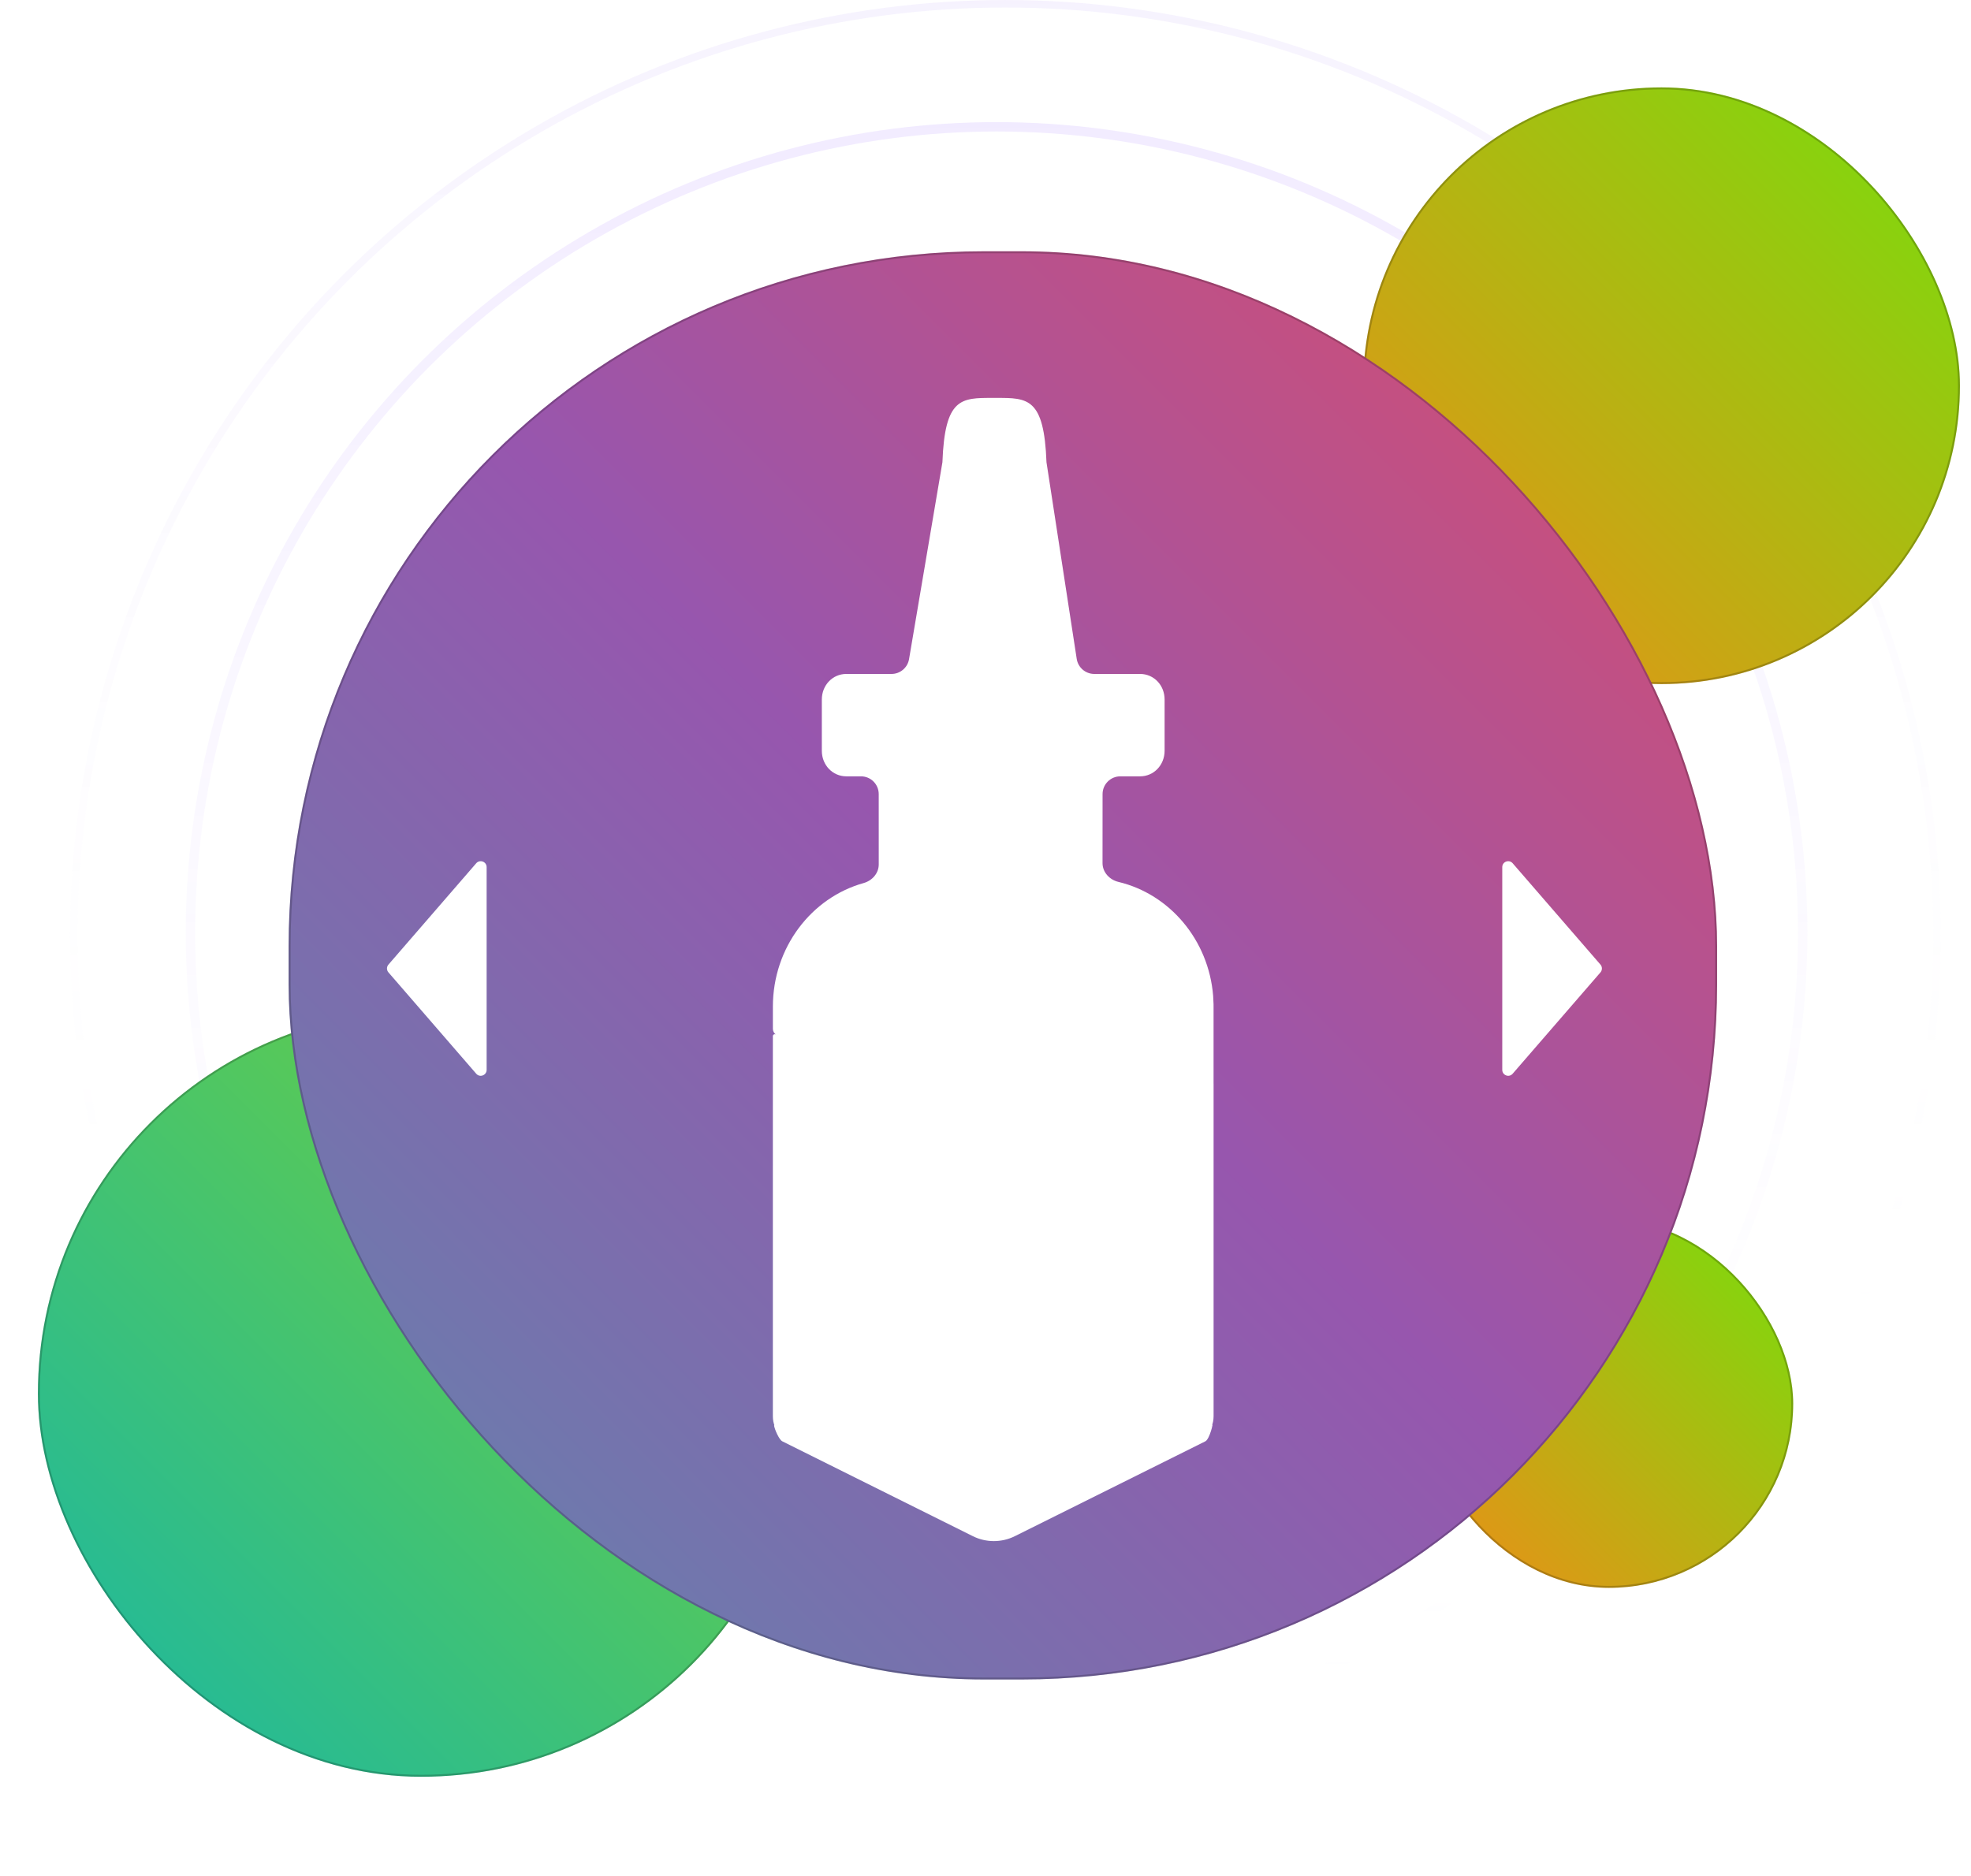 <svg width="104" height="99" viewBox="0 0 104 99" fill="none" xmlns="http://www.w3.org/2000/svg">
<circle cx="52.584" cy="49.227" r="42.535" stroke="url(#paint0_linear)" stroke-opacity="0.25" stroke-width="0.495" stroke-linecap="square"/>
<circle cx="53.052" cy="49.356" r="49.157" stroke="url(#paint1_linear)" stroke-opacity="0.2" stroke-width="0.396" stroke-linecap="round" stroke-linejoin="round"/>
<rect x="75.168" y="64.351" width="19.45" height="19.45" rx="9.725" fill="url(#paint2_linear)"/>
<rect x="75.219" y="64.402" width="19.347" height="19.347" rx="9.673" stroke="black" stroke-opacity="0.2" stroke-width="0.103"/>
<rect x="71.926" y="4.613" width="31.49" height="31.49" rx="15.745" fill="url(#paint3_linear)"/>
<rect x="71.977" y="4.664" width="31.387" height="31.387" rx="15.693" stroke="black" stroke-opacity="0.2" stroke-width="0.103"/>
<g filter="url(#filter0_d)">
<rect x="2" y="52.311" width="40.43" height="40.43" rx="20.215" fill="url(#paint4_linear)"/>
<rect x="2.051" y="52.362" width="40.327" height="40.327" rx="20.163" stroke="black" stroke-opacity="0.2" stroke-width="0.103"/>
</g>
<g filter="url(#filter1_d)">
<g filter="url(#filter2_d)">
<rect x="15.229" y="11.668" width="75.374" height="75.374" rx="36.678" fill="url(#paint5_linear)"/>
<rect x="15.281" y="11.719" width="75.271" height="75.271" rx="36.626" stroke="black" stroke-opacity="0.2" stroke-width="0.103"/>
</g>
</g>
<g filter="url(#filter3_i)">
<g filter="url(#filter4_d)">
<path d="M84.449 49.313C84.55 49.195 84.55 49.021 84.449 48.903L79.816 43.554C79.626 43.335 79.267 43.469 79.267 43.759V54.457C79.267 54.747 79.626 54.881 79.816 54.662L84.449 49.313Z" fill="url(#paint6_linear)"/>
<path d="M20.496 49.313C20.394 49.195 20.394 49.021 20.496 48.903L25.128 43.554C25.318 43.335 25.677 43.469 25.677 43.759L25.677 54.457C25.677 54.747 25.318 54.881 25.128 54.662L20.496 49.313Z" fill="url(#paint7_linear)"/>
</g>
<g filter="url(#filter5_d)">
<path d="M52.472 18.996C52.442 18.996 52.411 18.996 52.382 18.996C50.712 18.992 49.853 18.989 49.727 22.391L47.966 32.782C47.889 33.233 47.498 33.563 47.041 33.563H44.656C43.932 33.563 43.364 34.157 43.364 34.914L43.364 37.616C43.364 38.372 43.932 38.967 44.656 38.967L45.428 38.967C45.947 38.967 46.366 39.386 46.366 39.904L46.367 43.617C46.367 44.085 46.02 44.473 45.57 44.599C42.813 45.369 40.781 48.001 40.781 51.125L40.781 52.288C40.781 52.406 40.836 52.518 40.931 52.59C40.864 52.552 40.78 52.601 40.78 52.678L40.78 72.741C40.78 73.497 41.349 74.092 42.072 74.092H62.742C63.085 74.091 63.393 73.958 63.622 73.737C63.877 73.492 64.035 73.138 64.035 72.74L64.035 55.178C64.035 55.178 64.035 55.178 64.035 55.178C64.034 55.178 64.034 55.178 64.034 55.178L64.034 51.125C64.034 51.079 64.034 51.033 64.033 50.988C64.03 50.842 64.023 50.697 64.012 50.554C63.775 47.599 61.716 45.183 59.015 44.539C58.545 44.427 58.175 44.03 58.175 43.547L58.177 39.904C58.177 39.387 58.597 38.967 59.115 38.967H60.159C60.882 38.967 61.45 38.372 61.45 37.616V34.914C61.45 34.544 61.315 34.212 61.091 33.97C60.857 33.718 60.528 33.563 60.158 33.563H57.74C57.277 33.563 56.883 33.225 56.813 32.767L55.218 22.391C55.091 18.989 54.233 18.992 52.563 18.996C52.533 18.996 52.502 18.996 52.472 18.996Z" fill="url(#paint8_linear)"/>
<path d="M41.279 74.062L51.336 79.07C51.681 79.242 52.061 79.328 52.44 79.328C52.82 79.328 53.199 79.242 53.545 79.07L63.601 74.062C63.831 73.948 64.047 73.007 63.954 73.193C63.746 73.608 63.831 72.966 63.601 72.852L53.545 67.844C52.853 67.5 52.027 67.5 51.336 67.844L41.279 72.852C41.084 72.95 41.251 73.279 41.047 73.246C40.948 73.229 40.829 73.153 40.848 73.252C40.887 73.463 41.115 73.981 41.279 74.062Z" fill="white"/>
</g>
</g>
<defs>
<filter id="filter0_d" x="0.97" y="52.311" width="42.49" height="42.49" filterUnits="userSpaceOnUse" color-interpolation-filters="sRGB">
<feFlood flood-opacity="0" result="BackgroundImageFix"/>
<feColorMatrix in="SourceAlpha" type="matrix" values="0 0 0 0 0 0 0 0 0 0 0 0 0 0 0 0 0 0 127 0"/>
<feOffset dy="1.03"/>
<feGaussianBlur stdDeviation="0.515"/>
<feColorMatrix type="matrix" values="0 0 0 0 0 0 0 0 0 0 0 0 0 0 0 0 0 0 0.25 0"/>
<feBlend mode="normal" in2="BackgroundImageFix" result="effect1_dropShadow"/>
<feBlend mode="normal" in="SourceGraphic" in2="effect1_dropShadow" result="shape"/>
</filter>
<filter id="filter1_d" x="12.14" y="9.608" width="81.554" height="81.554" filterUnits="userSpaceOnUse" color-interpolation-filters="sRGB">
<feFlood flood-opacity="0" result="BackgroundImageFix"/>
<feColorMatrix in="SourceAlpha" type="matrix" values="0 0 0 0 0 0 0 0 0 0 0 0 0 0 0 0 0 0 127 0"/>
<feOffset dy="1.03"/>
<feGaussianBlur stdDeviation="1.545"/>
<feColorMatrix type="matrix" values="0 0 0 0 0 0 0 0 0 0 0 0 0 0 0 0 0 0 0.25 0"/>
<feBlend mode="normal" in2="BackgroundImageFix" result="effect1_dropShadow"/>
<feBlend mode="normal" in="SourceGraphic" in2="effect1_dropShadow" result="shape"/>
</filter>
<filter id="filter2_d" x="3.944" y="0.947" width="97.945" height="97.945" filterUnits="userSpaceOnUse" color-interpolation-filters="sRGB">
<feFlood flood-opacity="0" result="BackgroundImageFix"/>
<feColorMatrix in="SourceAlpha" type="matrix" values="0 0 0 0 0 0 0 0 0 0 0 0 0 0 0 0 0 0 127 0"/>
<feOffset dy="0.564"/>
<feGaussianBlur stdDeviation="5.643"/>
<feColorMatrix type="matrix" values="0 0 0 0 0 0 0 0 0 0 0 0 0 0 0 0 0 0 0.12 0"/>
<feBlend mode="normal" in2="BackgroundImageFix" result="effect1_dropShadow"/>
<feBlend mode="normal" in="SourceGraphic" in2="effect1_dropShadow" result="shape"/>
</filter>
<filter id="filter3_i" x="20.419" y="18.996" width="64.106" height="60.59" filterUnits="userSpaceOnUse" color-interpolation-filters="sRGB">
<feFlood flood-opacity="0" result="BackgroundImageFix"/>
<feBlend mode="normal" in="SourceGraphic" in2="BackgroundImageFix" result="shape"/>
<feColorMatrix in="SourceAlpha" type="matrix" values="0 0 0 0 0 0 0 0 0 0 0 0 0 0 0 0 0 0 127 0" result="hardAlpha"/>
<feOffset dy="1.03"/>
<feGaussianBlur stdDeviation="0.129"/>
<feComposite in2="hardAlpha" operator="arithmetic" k2="-1" k3="1"/>
<feColorMatrix type="matrix" values="0 0 0 0 0 0 0 0 0 0 0 0 0 0 0 0 0 0 0.2 0"/>
<feBlend mode="lighten" in2="shape" result="effect1_innerShadow"/>
</filter>
<filter id="filter4_d" x="19.444" y="43.445" width="66.056" height="13.276" filterUnits="userSpaceOnUse" color-interpolation-filters="sRGB">
<feFlood flood-opacity="0" result="BackgroundImageFix"/>
<feColorMatrix in="SourceAlpha" type="matrix" values="0 0 0 0 0 0 0 0 0 0 0 0 0 0 0 0 0 0 127 0"/>
<feOffset dy="0.975"/>
<feGaussianBlur stdDeviation="0.488"/>
<feColorMatrix type="matrix" values="0 0 0 0 0 0 0 0 0 0 0 0 0 0 0 0 0 0 0.25 0"/>
<feBlend mode="normal" in2="BackgroundImageFix" result="effect1_dropShadow"/>
<feBlend mode="normal" in="SourceGraphic" in2="effect1_dropShadow" result="shape"/>
</filter>
<filter id="filter5_d" x="39.805" y="18.996" width="25.205" height="62.283" filterUnits="userSpaceOnUse" color-interpolation-filters="sRGB">
<feFlood flood-opacity="0" result="BackgroundImageFix"/>
<feColorMatrix in="SourceAlpha" type="matrix" values="0 0 0 0 0 0 0 0 0 0 0 0 0 0 0 0 0 0 127 0"/>
<feOffset dy="0.975"/>
<feGaussianBlur stdDeviation="0.488"/>
<feColorMatrix type="matrix" values="0 0 0 0 0 0 0 0 0 0 0 0 0 0 0 0 0 0 0.25 0"/>
<feBlend mode="normal" in2="BackgroundImageFix" result="effect1_dropShadow"/>
<feBlend mode="normal" in="SourceGraphic" in2="effect1_dropShadow" result="shape"/>
</filter>
<linearGradient id="paint0_linear" x1="52.584" y1="6.445" x2="52.584" y2="92.01" gradientUnits="userSpaceOnUse">
<stop stop-color="#905BFF" stop-opacity="0.48"/>
<stop offset="1" stop-color="white" stop-opacity="0"/>
</linearGradient>
<linearGradient id="paint1_linear" x1="53.052" y1="0" x2="53.052" y2="98.711" gradientUnits="userSpaceOnUse">
<stop stop-color="#7238ED" stop-opacity="0.31"/>
<stop offset="0.714" stop-color="white" stop-opacity="0"/>
</linearGradient>
<linearGradient id="paint2_linear" x1="94.618" y1="64.351" x2="75.168" y2="83.8" gradientUnits="userSpaceOnUse">
<stop stop-color="#76DF0C"/>
<stop offset="1" stop-color="#EF8C18"/>
</linearGradient>
<linearGradient id="paint3_linear" x1="103.416" y1="4.613" x2="71.926" y2="36.103" gradientUnits="userSpaceOnUse">
<stop stop-color="#76DF0C"/>
<stop offset="1" stop-color="#EF8C18"/>
</linearGradient>
<linearGradient id="paint4_linear" x1="42.43" y1="52.311" x2="2" y2="92.741" gradientUnits="userSpaceOnUse">
<stop stop-color="#F2BEA8"/>
<stop offset="0" stop-color="#78D231"/>
<stop offset="1" stop-color="#19B7A4"/>
</linearGradient>
<linearGradient id="paint5_linear" x1="90.604" y1="11.668" x2="15.229" y2="87.042" gradientUnits="userSpaceOnUse">
<stop stop-color="#D94D6C"/>
<stop offset="0.489" stop-color="#9756AE"/>
<stop offset="1" stop-color="#5E87AC"/>
</linearGradient>
<linearGradient id="paint6_linear" x1="84.626" y1="41.963" x2="74.376" y2="53.494" gradientUnits="userSpaceOnUse">
<stop offset="1" stop-color="white"/>
</linearGradient>
<linearGradient id="paint7_linear" x1="20.318" y1="41.963" x2="30.568" y2="53.494" gradientUnits="userSpaceOnUse">
<stop offset="1" stop-color="white"/>
</linearGradient>
<linearGradient id="paint8_linear" x1="64.035" y1="18.996" x2="31.587" y2="25.083" gradientUnits="userSpaceOnUse">
<stop offset="1" stop-color="white"/>
</linearGradient>
</defs>
</svg>
